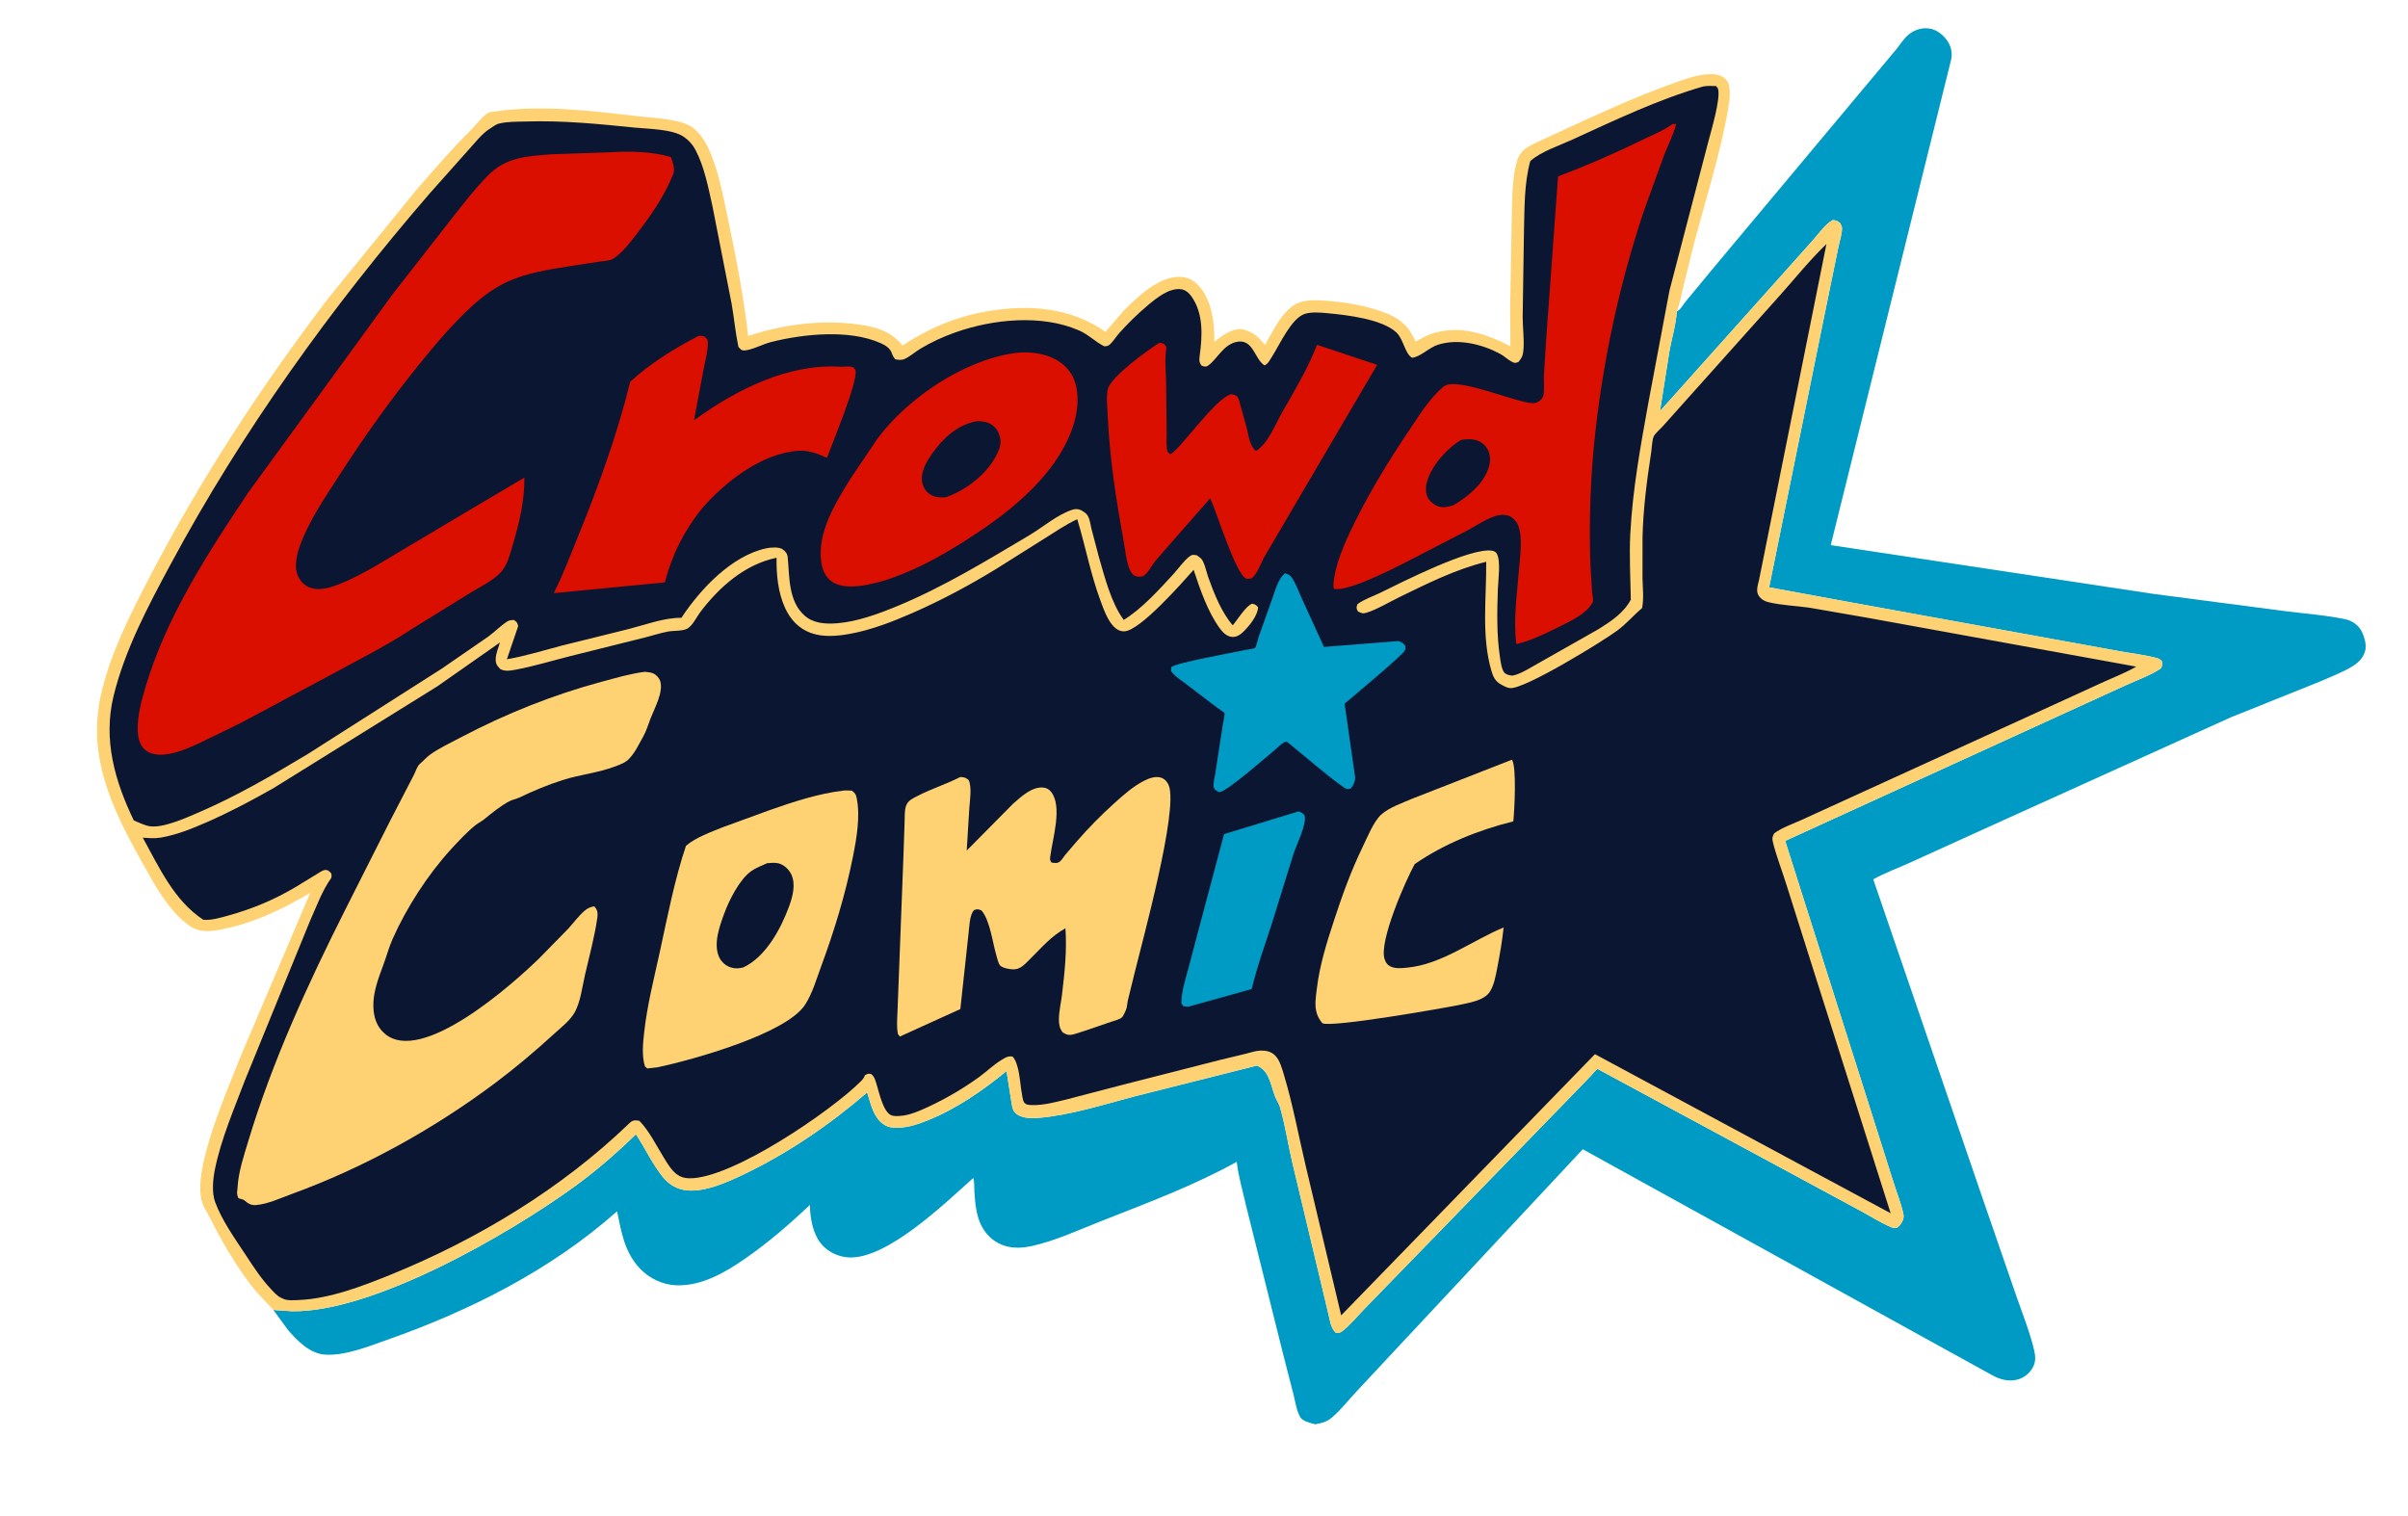 <?xml version="1.0" encoding="utf-8" ?>
<svg xmlns="http://www.w3.org/2000/svg" xmlns:xlink="http://www.w3.org/1999/xlink" width="1978" height="1245">
	<path fill="#009BC5" d="M1377.33 255.878L1378.38 255.245C1381.05 253.513 1382.66 250.011 1384.72 247.619L1407.06 220.612L1527.71 76.303L1557.18 41.092C1560.65 36.983 1563.79 31.553 1568.01 28.217C1572.9 24.347 1578.85 22.545 1585.02 23.481C1590.95 24.381 1596.17 28.611 1599.52 33.435C1602.6 37.861 1603.84 43.228 1602.83 48.542L1503.82 447.82L1769.14 487.903L1876.54 501.971C1892.99 504.116 1910.7 505.282 1926.86 508.778C1931.38 509.757 1935.64 512.499 1938.42 516.209C1941.47 520.28 1944.06 528.727 1943.02 533.772C1941.69 540.208 1937.25 544.449 1931.78 547.708C1923.58 552.592 1914.07 556.192 1905.33 560.001L1832.24 589.349L1646.32 673.477L1570 708.142C1559.75 712.879 1548.54 716.859 1538.74 722.348L1628.51 984.216L1656.27 1064.63C1661.34 1079.23 1667.38 1094.2 1670.92 1109.24C1672.05 1114.03 1672.32 1118.3 1670.07 1122.81C1667.62 1127.7 1663.21 1131.46 1657.97 1133.05C1650.37 1135.36 1642.95 1133.32 1636.23 1129.58L1300.13 944.071L1159.86 1094.24L1114.46 1142.84C1107.77 1149.99 1101.22 1158.48 1093.76 1164.73C1089.71 1168.13 1085.41 1169.12 1080.32 1170.02C1076.72 1169.01 1070.08 1167.63 1068.03 1164.1C1065 1158.87 1064.1 1151.79 1062.62 1145.96L1053.95 1112.2L1023.8 991.46C1021.09 979.244 1017.3 966.854 1015.9 954.408C980.839 973.874 941.787 988.433 904.473 1003.13C885.821 1010.48 866.716 1019.41 847.072 1023.7C840.759 1025.07 833.098 1025.52 826.803 1023.82C817.613 1021.33 810.894 1015.66 806.389 1007.33C801.905 999.036 800.949 987.984 800.383 978.728C800.178 975.38 800.5 970.876 799.453 967.718C776.112 988.468 728.933 1034.4 697.302 1032.95C688.946 1032.57 680.427 1028.62 674.958 1022.26C667.667 1013.77 665.404 1000.64 665.279 989.834C648.503 1005.66 631.001 1020.82 612.023 1033.96C595.4 1045.46 576.219 1056.62 555.324 1055.82C544.25 1055.39 533.139 1050.07 525.588 1041.99C512.86 1028.37 510.505 1012.38 506.885 995.055C452.606 1043.22 386.239 1076.62 318.152 1100.6C302.671 1106.05 283.534 1113.83 267.002 1112.79C254.581 1112 244.074 1101.36 236.451 1092.38L224.52 1076.09L239.772 1077.16C306.853 1078.27 419.063 1013.23 472.531 974.27C490.219 961.381 506.709 947.011 522.385 931.759C529.865 943.097 535.833 956.079 544.309 966.659C549.54 973.189 556.23 977.122 564.595 977.876C579.231 979.197 596.638 971.486 609.654 965.313C646.669 947.759 681.351 924.084 712.35 897.357C714.617 905.006 716.587 913.755 721.795 919.997C724.623 923.386 728.643 925.854 733.083 926.242C743.278 927.131 752.636 924.121 761.97 920.368C785.662 910.843 807.141 895.949 826.788 879.867L831.112 907.22C831.753 910.885 832.517 913.604 835.865 915.688C840.875 918.805 847.82 918.763 853.486 918.273C879.409 916.029 906.549 907.341 931.641 900.727L1032.46 875.345C1042.55 879.382 1043.82 891.128 1047.17 900.25C1048.31 903.367 1050.48 906.302 1051.38 909.362C1055.68 924.043 1058.03 939.983 1061.53 954.952L1086.28 1058.83L1091.14 1079.21C1092.52 1085 1092.98 1090.44 1097.17 1094.81C1100.1 1095.09 1100.74 1095.04 1103.18 1093.06C1109.72 1087.75 1115.78 1080.38 1121.7 1074.3L1159.8 1035.1L1284.42 906.867L1306.24 884.347C1307.16 883.39 1311.38 878.351 1312.3 878.09C1312.39 878.063 1316.88 880.576 1317.29 880.797L1479.27 968.184L1528.7 994.893C1536.79 999.268 1545.27 1004.72 1553.73 1008.2C1555.28 1008.84 1556.73 1008.8 1558.35 1008.44C1560.34 1007.09 1561.63 1005.38 1562.67 1003.24C1563.75 1001.01 1563.94 999.261 1563.4 996.847C1561.38 987.823 1557.68 978.702 1554.92 969.841L1533.71 902.849L1466.41 690.773L1686.32 590.259L1746.35 562.829C1755.61 558.588 1766.59 554.758 1774.99 549.094C1776.32 546.59 1776.22 546.155 1775.92 543.299C1774.77 541.998 1773.6 541.091 1771.92 540.637C1762.03 537.98 1751.18 536.757 1741.08 534.949L1684.87 524.724L1519.05 494.612L1453.21 482.482L1499.24 255.954L1510.08 203.063C1510.91 198.924 1513.48 190.938 1513.04 186.895C1512.93 185.93 1512.05 184.369 1511.68 183.413C1509.28 181.502 1508.73 181.185 1505.71 180.729C1499.88 183.446 1494.11 191.791 1489.71 196.722L1461.42 228.39L1363.54 337.766L1371.43 287.828C1373.34 277.487 1376.77 266.328 1377.33 255.878Z"/>
	<path fill="#FED272" d="M224.52 1076.09C218.608 1069.52 212.057 1063.29 206.64 1056.3C193.605 1039.48 181.859 1019.21 172.307 1000.15C170.288 996.124 167.331 991.998 166.025 987.717C162.563 976.374 165.67 960.532 168.398 949.448C175.108 922.185 187.106 894.566 197.361 868.432L254.836 733.408C231.189 747.518 205.609 759.602 178.194 764.158C169.797 765.553 162.041 765.303 155.016 760.096C138.046 747.52 127.45 727.599 117.358 709.529C100.82 679.917 85.316 650.729 80.731 616.621C78.366 599.027 79.915 581.988 84.311 564.846C92.549 532.715 108.317 502.08 123.578 472.791C165.496 392.343 214.89 317.015 269.753 244.847L341.611 156.488C356.353 139.492 371.335 122.156 387.294 106.3C391.262 102.358 395.879 96.033 400.422 93.025C402.428 91.697 406.708 91.55 409.153 91.223C447.18 86.128 488.082 91.319 525.958 95.677C537.549 97.011 560.144 97.79 569.339 105.038C574.992 109.494 579.308 116.012 582.242 122.51C590.425 140.63 594.203 161.976 598.291 181.356C604.866 212.528 610.945 244.342 614.567 276.01C644.32 266.152 675.562 262.35 706.69 266.731C720.12 268.621 732.814 272.745 741.23 283.848C762.746 269.695 785.327 260.126 810.81 255.749C844.702 249.926 879.36 252.311 908.109 272.615L923.157 255.077C934.57 243.683 951.796 227.071 968.977 227.449C975.268 227.587 979.891 229.705 984.218 234.226C995.382 245.893 997.824 265.45 997.466 280.873C1000.71 278.379 1004.01 275.54 1007.66 273.663C1011.62 271.626 1017.41 269.262 1021.8 270.768L1022.8 271.135C1030.55 273.461 1033.93 277.402 1039.15 283.343C1045.51 272.251 1053.57 254.505 1065.89 249.077C1072.05 246.364 1079.78 246.436 1086.39 246.832C1103.13 247.838 1123.74 251.074 1139.31 257.52C1151.16 262.426 1157.82 268.855 1162.81 280.581C1167.34 278.124 1171.99 275.413 1176.93 273.86C1199.11 266.874 1220.97 274.094 1240.67 284.467L1240.48 252.144L1241.75 180.801C1242.24 165.107 1241.71 146.271 1246.47 131.211C1247.38 128.337 1249.32 125.398 1251.52 123.356C1255 120.126 1260.17 118.01 1264.45 115.965L1286.96 105.53C1314.17 93.084 1341.46 80.455 1369.59 70.194C1380.53 66.202 1395.92 60.076 1407.68 60.96C1411.74 61.265 1416.02 62.846 1418.55 66.162C1422.42 71.24 1420.59 83.462 1419.57 89.334C1412.89 127.76 1400.42 165.765 1390.62 203.54L1382.49 236.578C1380.95 243.031 1379.88 249.73 1377.33 255.878C1376.77 266.328 1373.34 277.487 1371.43 287.828L1363.54 337.766L1461.42 228.39L1489.71 196.722C1494.11 191.791 1499.88 183.446 1505.71 180.729C1508.73 181.185 1509.28 181.502 1511.68 183.413C1512.05 184.369 1512.93 185.93 1513.04 186.895C1513.48 190.938 1510.91 198.924 1510.08 203.063L1499.24 255.954L1453.21 482.482L1519.05 494.612L1684.87 524.724L1741.08 534.949C1751.18 536.757 1762.03 537.98 1771.92 540.637C1773.6 541.091 1774.77 541.998 1775.92 543.299C1776.22 546.155 1776.32 546.59 1774.99 549.094C1766.59 554.758 1755.61 558.588 1746.35 562.829L1686.32 590.259L1466.41 690.773L1533.71 902.849L1554.92 969.841C1557.68 978.702 1561.38 987.823 1563.4 996.847C1563.94 999.261 1563.75 1001.01 1562.67 1003.24C1561.63 1005.38 1560.34 1007.09 1558.35 1008.44C1556.73 1008.8 1555.28 1008.84 1553.73 1008.2C1545.27 1004.72 1536.79 999.268 1528.7 994.893L1479.27 968.184L1317.29 880.797C1316.88 880.576 1312.39 878.063 1312.3 878.09C1311.38 878.351 1307.16 883.39 1306.24 884.347L1284.42 906.867L1159.8 1035.1L1121.7 1074.3C1115.78 1080.38 1109.72 1087.75 1103.18 1093.06C1100.74 1095.04 1100.1 1095.09 1097.17 1094.81C1092.98 1090.44 1092.52 1085 1091.14 1079.21L1086.28 1058.83L1061.53 954.952C1058.03 939.983 1055.68 924.043 1051.38 909.362C1050.48 906.302 1048.31 903.367 1047.17 900.25C1043.82 891.128 1042.55 879.382 1032.46 875.345L931.641 900.727C906.549 907.341 879.409 916.029 853.486 918.273C847.82 918.763 840.875 918.805 835.865 915.688C832.517 913.604 831.753 910.885 831.112 907.22L826.788 879.867C807.141 895.949 785.662 910.843 761.97 920.368C752.636 924.121 743.278 927.131 733.083 926.242C728.643 925.854 724.623 923.386 721.795 919.997C716.587 913.755 714.617 905.006 712.35 897.357C681.351 924.084 646.669 947.759 609.654 965.313C596.638 971.486 579.231 979.197 564.595 977.876C556.23 977.122 549.54 973.189 544.309 966.659C535.833 956.079 529.865 943.097 522.385 931.759C506.709 947.011 490.219 961.381 472.531 974.27C419.063 1013.23 306.853 1078.27 239.772 1077.16L224.52 1076.09Z"/>
	<path fill="#0A1632" d="M1399.17 70.988C1402.72 70.444 1406.04 70.541 1409.61 70.69C1410 71.219 1411.08 72.36 1411.24 72.923C1413.55 81.121 1405.61 107.3 1403.24 116.44L1371.36 238.649L1354.15 330.137C1347.62 366.384 1341.09 401.67 1339.17 438.567C1338.23 456.673 1339.3 474.528 1339.6 492.609C1333.69 503.632 1323.34 510.379 1313.01 516.862L1264.52 544.34C1258.55 547.59 1249.31 553.734 1242.66 554.952C1241.81 555.106 1239.49 554.585 1238.66 554.315C1238.06 554.118 1236.16 553.218 1235.77 552.699C1233.36 549.506 1232.65 543.494 1232.08 539.674C1229.34 521.44 1229.73 502.177 1230.4 483.753C1230.64 477.01 1232.92 460.707 1229.51 454.852C1228.63 453.326 1227.37 452.709 1225.63 452.41C1208.04 449.4 1150.89 478.596 1133.87 486.927C1127.91 489.849 1120.22 492.353 1115.04 496.336C1113.99 499.454 1114.02 499.351 1115.46 502.316C1118.49 503.732 1119.44 504.315 1122.77 503.251C1131.53 500.449 1140.66 494.845 1148.97 490.794C1172.07 479.526 1195.73 467.619 1220.82 461.499C1221.1 490.786 1216.71 522.34 1225.05 550.93C1226.5 555.914 1228.21 559.69 1233 562.308L1233.57 562.616C1235.76 563.82 1238.01 565.067 1240.56 565.254C1252.58 566.14 1316.31 526.995 1328.56 517.924C1336.06 512.376 1341.74 505.467 1348.86 499.541C1350.4 491.351 1349.39 483.326 1349.19 475.041L1349.23 440.889C1349.76 417.931 1352.83 394.379 1356.32 371.699C1356.87 368.092 1357 361.771 1358.39 358.553C1359.41 356.193 1364.05 352.203 1365.88 350.155L1389.74 323.468L1462.1 242.605C1474.61 228.627 1486.76 213.388 1500.29 200.47L1444.95 476.27C1444.02 480.547 1442.02 485.65 1444.76 489.523C1446.8 492.403 1449.39 493.898 1452.75 494.702C1463.58 497.297 1475.35 497.631 1486.4 499.219L1534.7 507.61L1754.79 547.615C1746.56 552.434 1737.04 556.051 1728.32 560.036L1678.83 582.671L1520.52 654.971L1479.88 673.543C1472.57 676.864 1463.65 679.885 1457.26 684.653C1455.93 687.651 1455.49 688.337 1456.28 691.614C1458.91 702.626 1463.36 713.869 1466.77 724.696L1490.89 800.897L1553.04 996.648L1310.14 865.964L1101.68 1080.54L1072.59 957.908C1066.68 933.063 1062.01 907.207 1054.61 882.804C1053.06 877.659 1051.28 870.838 1047.33 866.961C1044.01 863.694 1039.81 862.863 1035.29 863.036C1031.14 863.195 1027.05 864.717 1023.03 865.683L1001.7 870.824L921.661 891.268L877.711 902.733C868.323 905.045 856.995 908.185 847.292 907.781C844.993 907.686 842.674 907.612 841.194 905.498C840.092 903.925 839.651 899.74 839.294 897.785C837.782 889.486 837.331 873.921 831.825 867.971C828.099 867.294 826 868.682 822.79 870.613C816.229 874.558 810.468 880.262 804.24 884.769C791.08 894.293 776.993 902.497 762.268 909.344C755.379 912.547 747.227 916.139 739.637 916.679C737.377 916.84 734.16 917.051 732.049 916.124C725.521 913.256 722.325 898.115 720.361 891.789C719.256 888.232 718.65 884.827 715.683 882.318C712.908 881.724 712.859 882.012 710.473 883.284C709.746 885.431 708.51 886.87 706.94 888.44C682.698 912.671 601.002 968.562 566.252 967.921C562.299 967.848 559.294 967.062 556.085 964.735C551.499 961.41 548.204 955.706 545.281 950.953C539.144 940.974 533.339 929.131 525.22 920.735C521.488 920.021 519.712 920.059 516.815 922.856C461.552 976.197 392.418 1018.04 321.281 1046.95C297.768 1056.51 270.719 1066.95 245.075 1067.95C241.254 1068.09 236.212 1068.58 232.7 1066.95L231.797 1066.5L230.836 1066.08C227.571 1064.54 225.01 1061.51 222.567 1058.92C214.648 1050.52 208.639 1041.32 202.339 1031.69C193.408 1018.04 182.281 1002.74 176.668 987.31C173.841 979.538 174.947 968.353 176.556 960.492C181.662 935.558 192.191 911.243 201.177 887.496L254.447 757.001C259.695 745.415 264.536 731.732 271.963 721.436C272.57 720.595 272.236 718.706 272.221 717.638C270.591 715.806 269.379 714.27 266.566 714.724C264.758 715.016 261.488 717.309 259.906 718.268L242.715 728.745C225.234 739.122 207.195 746.662 187.612 752.065C181.108 753.86 173.841 756.106 167.036 755.596C142.857 739.625 130.931 712.801 117.275 688.119C122.304 688.44 126.868 688.926 131.9 688.08C145.07 685.864 157.627 680.759 169.803 675.437C188.524 667.256 206.639 657.615 224.418 647.572L359.37 563.726L410.673 527.777C409.376 531.907 407.282 537.008 407.18 541.367C407.084 545.476 408.363 546.824 410.957 549.649C414.989 551.604 418.554 551.044 422.829 550.263C437.917 547.51 452.904 542.916 467.782 539.148L531.001 523.357C536.861 521.808 542.824 519.919 548.778 518.796C553.368 517.929 560.772 518.593 564.711 516.315C569.035 513.815 572.239 506.752 575.315 502.706C591.094 481.949 611.881 463.62 637.889 458.177C637.673 471.991 639.065 486.771 644.891 499.431C649.266 508.939 656.142 516.367 666.121 519.983C676.169 523.623 687.665 522.571 697.986 520.714C715.792 517.511 733.39 510.629 749.893 503.386C773.663 492.954 796.567 480.66 818.695 467.104L859.212 441.597C867.754 436.229 875.691 430.77 884.882 426.526C891.681 448.842 895.813 471.512 904.004 493.557C906.626 500.612 909.71 509.589 915.115 514.934C917.495 517.288 920.37 518.821 923.787 518.606C936.688 517.793 970.778 479.073 980.489 468.097C985.766 484.082 992.208 503.191 1002.41 516.738C1004.81 519.923 1007.9 522.843 1012.08 523.198C1015.4 523.48 1018.4 521.717 1020.74 519.529C1025.79 514.803 1033.24 505.652 1033.42 498.869C1031.58 496.735 1031.34 496.598 1028.61 495.912C1023.4 497.62 1016.49 509.134 1012.62 513.652C1003.42 503.138 997.251 487.468 992.569 474.416C991.197 470.593 989.463 462.23 986.988 459.269C986.091 458.197 984.232 457.044 983.112 456.14C980.414 455.739 979.336 455.358 977.003 457.157C972.429 460.682 968.133 466.929 964.141 471.296C952.578 483.943 937.691 500.388 923.075 509.23C912.667 495.17 907.486 474.154 902.642 457.529L896.45 433.971C895.538 430.053 895.019 424.274 891.775 421.575L890.969 420.973C887.967 418.636 884.861 417.492 881.073 418.679C868.686 422.56 856.563 433.152 845.37 439.794C810.091 460.729 775.018 482.204 737.005 497.903C721.668 504.238 704.117 510.734 687.473 512.005C678.135 512.719 668.171 512.156 660.833 505.63C647.509 493.783 648.561 473.794 647.06 457.82C646.783 454.878 645.196 452.778 642.753 451.163C639.622 449.094 632.832 449.691 629.291 450.453C600.849 456.574 574.995 484.28 559.741 507.502C545.299 507.428 530.597 513.105 516.664 516.665L461.397 530.371C446.518 534.246 431.54 538.978 416.374 541.56L425.664 514.323C424.775 511.188 424.75 511.098 422.063 509.264C420.224 509.37 418.354 509.451 416.76 510.468C411.435 513.865 406.392 519.043 401.184 522.86L363.068 549.151L253.039 619.259C223.979 636.719 194.096 654.144 162.92 667.508C152.771 671.859 133.837 680.487 122.871 678.724C118.693 678.053 113.876 675.553 109.917 673.97C94.345 641.747 84.564 607.63 93.271 571.846C102.507 533.887 121.658 497.904 140.061 463.706C199.176 353.85 271.816 252.73 353.355 158.46L385.554 122.313C390.671 116.733 396.243 109.376 402.746 105.493C405.248 103.999 407.218 102.131 410.142 101.44C417.039 99.808 425.311 100.013 432.401 99.795C461.958 98.888 491.824 101.794 521.198 104.808C532.505 105.968 551.886 105.96 561.315 112.161C565.542 114.941 568.782 118.469 571.171 122.925C578.485 136.57 581.873 154.312 585.227 169.379L601.006 249.678C603.024 261.32 604.117 273.422 606.549 284.93C608.173 286.771 608.878 288.037 611.614 287.876C617.747 287.514 626.828 282.639 633.228 281.019C659.81 274.291 697.554 270.388 723.265 281.836C727.199 283.588 731.042 285.857 732.543 290.116C733.273 292.184 734.017 293.445 735.405 295.138C737.861 295.633 740.559 295.994 742.932 294.944C747.472 292.935 751.689 289.085 755.98 286.497C765.035 281.036 774.862 276.542 784.833 273.028C815.776 262.123 855.54 258.038 886.351 271.443C894.294 274.898 899.822 280.979 907.211 284.535C909.248 284.233 910.245 284.33 911.826 282.83C914.709 280.095 916.961 276.295 919.669 273.285C926.995 265.145 934.889 257.429 943.301 250.415C950.218 244.649 960.63 236.244 970.264 237.618C973.768 238.118 976.632 240.593 978.622 243.391C988.749 257.624 987.645 275.925 985.472 292.174C984.986 295.809 984.886 297.487 987.068 300.418C988.877 301.06 990.59 301.632 992.38 300.315C1000.17 294.586 1004.67 283.529 1015.27 280.983C1029.55 277.549 1030.33 295.048 1038.74 300.159C1041.76 298.868 1043.21 295.479 1044.99 292.737C1051.26 283.076 1060.66 261.439 1071.91 257.804C1077.3 256.06 1085.18 256.796 1090.83 257.32C1106.59 258.78 1135.18 262.165 1146.93 273.008C1152.93 278.556 1154.12 290.87 1159.95 293.889C1166.98 293.105 1173.73 285.54 1181.26 283.166C1197.83 277.944 1217.18 282.655 1232.12 290.615C1235.69 292.518 1238.63 295.57 1242.15 297.309C1244.64 298.533 1244.82 298.189 1247.36 297.324C1250.31 293.568 1251.01 292.019 1251.42 287.099C1252.12 278.611 1250.78 269.126 1250.76 260.474L1251.81 191.105C1252.32 171.954 1251.85 150.854 1257.02 132.34C1265.59 124.581 1280.99 119.524 1291.53 114.712C1326.65 98.67 1362 81.7 1399.17 70.988Z"/>
	<path fill="#009BC5" d="M1066.51 666.585C1069.01 667.136 1069.88 667.85 1071.58 669.741C1073.71 677.101 1064.84 694.048 1062.43 701.753L1044.59 759.161C1038.88 776.729 1032.45 794.488 1028.19 812.46L976.658 826.838C975.127 827.013 973.626 826.76 972.098 826.604L970.395 824.366C970.464 814.632 973.394 805.804 975.905 796.495L984.653 763.39L1005.46 685.195L1066.51 666.585Z"/>
	<path fill="#009BC5" d="M1055.47 470.845L1056.05 471.053C1058.04 471.805 1059.93 472.649 1061.16 474.467C1064.58 479.53 1067.02 486.609 1069.6 492.186L1087.56 531.415L1148.84 526.586C1151.49 527.602 1152.82 528.456 1154.52 530.743C1154.42 531.725 1154.46 533.223 1154.15 534.123C1152.92 537.728 1110.39 572.877 1104.5 578.075L1113.14 638.402C1113.23 641.926 1111.74 645.206 1109.47 647.815C1108.62 647.902 1107.14 648.268 1106.35 648.134C1102.41 647.472 1065.85 616.349 1059.44 611.179C1057.89 609.994 1057.09 608.8 1054.97 609.768C1052.54 610.874 1049.23 614.414 1047.08 616.158C1040.89 621.17 1007.52 650.651 1001.56 650.765C999.354 649.665 997.493 648.877 996.891 646.164C996.392 643.917 997.902 637.89 998.292 635.29L1004.4 595.507C1004.61 594.123 1006.24 586.769 1005.84 585.867C1005.48 585.039 1000.72 582.006 999.778 581.295L973.081 561.009C969.311 558.091 964.348 555.099 961.823 551.026C961.907 550.457 962.015 548.325 962.276 547.961C964.536 544.815 1014.83 535.646 1022.23 534.068C1023.41 533.819 1030.41 532.786 1030.98 532.2C1031.82 531.336 1033.27 525.012 1033.78 523.483L1045.38 490.882C1047.94 483.943 1049.78 475.888 1055.47 470.845Z"/>
	<path fill="#FED272" d="M1241.97 624.075C1245.93 629.988 1244.03 666.162 1243.07 674.71C1214.29 681.944 1186.68 692.949 1162.11 709.797C1154.2 724.103 1132.76 773.182 1137.28 787.683C1138.29 790.914 1139.87 793.009 1143.05 794.286C1146.99 795.869 1151.92 795.297 1156.03 794.888C1184.67 792.032 1208.9 772.732 1235.12 761.89C1233.97 772.913 1232.05 783.945 1229.94 794.819C1228.69 801.236 1227.39 809.183 1223.79 814.707C1218.91 822.18 1206.25 823.793 1198.06 825.641C1186.46 828.014 1094.18 844.277 1086.28 840.578C1084.32 838.223 1082.82 835.897 1081.83 832.975C1079.54 826.258 1080.89 818.76 1081.72 811.885C1084.04 792.881 1089.65 774.889 1095.58 756.748C1102.43 735.773 1109.8 715.302 1119.47 695.423C1123.17 687.828 1128.27 675.056 1134.29 669.413C1140.79 663.311 1152.5 659.399 1160.62 655.872L1241.97 624.075Z"/>
	<path fill="#DB0F00" d="M952.173 281.726C952.954 281.743 953.945 281.698 954.713 281.929C956.765 282.547 957.245 283.702 958.162 285.413L957.545 290.547C956.87 298.622 957.82 307.014 957.912 315.136L958.329 356.027C958.377 359.592 957.771 367.712 959.084 370.892C959.337 371.504 960.439 372.493 960.903 373.042C966.401 373.574 998.725 325.861 1011.7 323.81C1013.51 324.315 1015.25 324.436 1016.45 326.056C1017.86 327.967 1018.51 331.588 1019.18 333.924L1024.14 351.651C1025.67 357.717 1026.5 366.423 1031.68 370.409C1041.6 364.343 1047.29 349.158 1052.87 339.342C1063.46 320.705 1074.03 303.392 1081.85 283.278L1131.23 299.742L1078.41 389.617L1039 456.751C1035.81 462.171 1032.93 471.449 1028.12 475.138C1026.88 475.264 1024.87 475.774 1023.73 475.365C1015.3 472.362 999.156 419.997 994.119 409.302L954.363 454.616C951.895 457.53 949.204 460.439 947.006 463.562C944.83 466.652 943.102 470.336 939.932 472.575C937.775 474.098 935.754 473.894 933.274 473.434C931.68 473.138 929.856 471.389 929.061 470.015C925.148 463.263 924.309 451.457 922.854 443.567C916.573 409.528 911.299 374.811 909.878 340.198C909.614 333.771 908.561 326.078 909.948 319.842C912.208 309.686 942.429 287.774 952.173 281.726Z"/>
	<path fill="#DB0F00" d="M573.502 276.105C574.204 275.998 574.914 275.868 575.629 275.914C578.905 276.129 579.236 276.735 581.262 279.135C582.206 286.348 579.453 295.179 578.138 302.378L570.055 345.298L571.413 344.315C605.253 319.899 647.222 298.766 690.095 301.22C693.296 301.403 696.639 300.726 699.792 301.343C701.556 301.688 701.803 302.832 702.76 304.252C704.884 313.238 683.71 364.049 679.286 376.08C671.849 372.718 664.165 369.74 655.83 370.296C625.6 372.31 595.396 395.913 576.327 418.028C561.731 436.404 552.029 455.694 546.112 478.392L454.849 487.244C462.386 472.516 468.361 456.55 474.6 441.222C491.488 399.725 506.979 357.085 517.722 313.538C533.847 298.718 554.056 286.141 573.502 276.105Z"/>
	<path fill="#DB0F00" d="M833.089 290.082C843.892 288.494 856.967 289.871 866.649 295.007C874.516 299.18 880.763 305.891 883.266 314.571C888.438 332.505 882.285 352.249 873.589 368.011C855.68 400.475 822.844 425.199 792.091 444.663C770.707 458.198 747.902 470.6 723.523 477.755L711.854 480.501C702.934 482.068 690.669 483.214 682.905 477.466C677.866 473.736 675.501 467.884 674.625 461.855C671.059 437.293 686.59 412.724 698.822 392.886L720.92 360.112C745.869 326.827 791.468 296.085 833.089 290.082Z"/>
	<path fill="#0A1632" d="M802.498 345.979C805.631 345.89 809.654 346.385 812.503 347.7C816.478 349.535 819.188 352.624 820.664 356.682C822.804 362.566 821.967 366.737 819.254 372.432C811.327 389.075 793.929 402.609 776.835 408.503C771.951 408.745 767.856 408.727 763.598 405.837C760.136 403.486 758.147 399.829 757.444 395.758C756.093 387.94 760.914 379.47 765.199 373.307C774.306 360.208 786.299 348.872 802.498 345.979Z"/>
	<path fill="#FED272" d="M692.986 649.414C695.143 649.18 697.555 649.455 699.737 649.504C702.219 651.388 702.97 652.195 703.646 655.334C706.878 670.351 703.564 689.06 700.596 703.924C694.454 734.691 685.377 764.448 674.508 793.865C670.638 804.336 667.449 815.792 661.386 825.25C646.004 849.242 569.177 870.555 540.123 876.776L531.684 877.711L529.752 875.98C527.081 867.314 528.15 856.922 529.138 848.029C531.641 825.497 537.319 803.432 542.13 781.318C548.427 752.369 554.04 722.976 563.463 694.844C571.064 688.088 584.646 683.221 594.041 679.42L631.995 665.572C651.749 658.617 672.123 651.916 692.986 649.414Z"/>
	<path fill="#0A1632" d="M630.23 709.058C633.235 708.838 636.916 708.46 639.823 709.299C644.113 710.536 647.952 714.134 649.905 718.121C653.895 726.26 651.114 736.577 648.159 744.622C641.386 763.063 628.974 786.142 610.523 794.729C606.89 795.652 603.704 795.845 600.093 794.651C595.969 793.288 592.382 790.031 590.624 786.049C585.881 775.305 591.023 761.012 594.812 750.682C598.825 739.743 607.344 722.454 617.178 715.526C620.943 712.873 626.035 711.006 630.23 709.058Z"/>
	<path fill="#FED272" d="M788.772 638.299C792.454 638.552 792.897 638.552 795.744 640.851C798.389 646.593 796.697 657.382 796.241 663.718L794.096 698.703L832.315 660.104C838.927 654.379 847.785 645.981 857.166 646.97C859.689 647.236 861.874 648.517 863.435 650.51C872.947 662.656 864.54 689.023 862.822 702.987C862.514 705.485 862.14 706.536 863.779 708.58C866.537 708.884 868.349 709.518 870.687 707.641C872.353 706.304 873.672 703.807 875.074 702.152L884.755 690.889C894.335 679.846 904.805 669.298 915.66 659.522C923.076 652.843 931.084 645.736 940.07 641.231C944.161 639.181 949.782 637.193 954.307 639.042C957.105 640.186 959.102 642.603 960.142 645.378C967.858 665.959 938.764 771.584 931.844 799.812L926.483 821.724C925.855 824.355 925.879 827.651 924.753 830.026C924.074 831.456 922.715 834.723 921.594 835.752C919.8 837.396 915.865 838.294 913.541 839.114L891.696 846.569L881.922 849.688C878.147 850.66 876.175 850.081 872.962 848.133C870.435 844.822 869.86 841.96 869.817 837.829C869.747 831.197 871.586 823.639 872.373 816.974C874.508 798.878 876.513 780.791 875.17 762.573C863.124 769.271 855.681 778.422 845.964 787.985C841.854 792.03 838.114 796.654 831.807 796.301C828.985 796.143 823.324 795.231 821.43 792.991C819.944 791.233 819.024 786.799 818.363 784.563C815.367 774.435 813.132 755.662 806.164 747.883C803.289 746.761 803.121 746.667 800.182 747.553C796.239 751.481 796.239 762.201 795.474 767.857L788.841 828.93L739.149 851.501L737.601 849.478C736.37 843.554 736.984 837.296 737.208 831.288L738.272 803.6L742.081 704.003L743.054 675.537C743.229 671.473 742.934 666.125 744.124 662.319C745.593 657.624 749.619 656.003 753.614 653.91C765.125 647.881 777.27 644.245 788.772 638.299Z"/>
	<path fill="#DB0F00" d="M1373.79 101.893L1376.83 101.821C1374.77 110.429 1370.13 119.26 1366.89 127.562L1350.1 173.971C1330.47 232.931 1317.55 292.552 1310.53 354.261C1306.47 389.899 1305.23 427.159 1306.37 463.034L1307.82 486.71C1308.03 488.722 1309.15 493.381 1308.28 494.901C1302.87 504.341 1290.56 510.016 1281.28 514.611C1269.71 520.337 1258.22 526.087 1245.62 529.148C1242.89 509.757 1246.22 487.711 1247.71 468.126C1248.54 457.207 1251.09 441.925 1247.02 431.561C1245.71 428.209 1242.67 425.009 1239.3 423.715C1236.29 422.558 1232.34 422.704 1229.3 423.607C1220.98 426.08 1212.58 431.877 1204.86 435.999L1167.4 455.346C1154.5 461.967 1108.62 486.7 1095.72 483.669C1095.4 482.508 1095.21 481.573 1095.3 480.357C1096.53 463.583 1104.59 445.913 1111.88 430.989C1124.85 404.421 1140.4 378.959 1156.9 354.445C1165.14 342.207 1174.34 326.925 1185.87 317.531C1196.41 308.931 1244.95 330.941 1259.43 331.23C1261.66 331.275 1263.74 330.145 1265.35 328.655C1266.73 327.387 1267.75 325.938 1267.98 324.048C1268.62 318.895 1268.07 313.318 1268.2 308.111L1270.07 278.652L1279.84 144.861C1304.2 135.726 1327.71 125.436 1351.08 113.958C1358.29 110.417 1366.9 107.05 1373.32 102.257L1373.79 101.893Z"/>
	<path fill="#0A1632" d="M1200.32 361.341C1203.98 360.766 1208.37 360.501 1211.98 361.41C1216.2 362.47 1219.57 365.135 1221.81 368.813C1224.23 372.776 1224.4 378.399 1223.25 382.803C1219.58 396.851 1205.8 408.048 1193.88 415.052C1190.3 416.057 1186.38 417.15 1182.65 416.297C1178.86 415.433 1175.02 412.535 1173.05 409.162C1170.87 405.445 1171.01 399.963 1172.13 395.903C1175.78 382.576 1188.67 368.144 1200.32 361.341Z"/>
	<path fill="#FED272" d="M529.562 551.879C531.868 552.063 534.394 552.252 536.543 553.17C539.011 554.223 541.526 556.969 542.327 559.544C545.114 568.493 537.641 581.753 534.408 590.146C532.438 595.26 530.881 600.685 528.14 605.458C524.286 612.169 522.234 617.346 516.921 623.178C513.905 626.489 509.37 628.052 505.247 629.612C491.252 634.908 476.532 636.26 462.459 640.711C449.684 644.752 438.458 649.521 426.386 655.249C423.91 656.424 421.108 656.825 418.683 658.068C411.37 661.818 404.126 667.823 397.757 672.978C395.374 674.907 392.568 676.234 390.191 678.148C383.532 683.509 376.17 691.415 370.392 697.728C351.422 718.454 333.85 745.71 322.504 771.326C319.47 778.178 317.593 785.296 315.014 792.301C310.928 803.397 306.258 815.167 306.703 827.204C307.017 835.671 309.297 843.166 315.823 848.921C346.149 875.663 422.045 807.615 442.738 787.412L466.598 763.075C470.975 758.288 475.075 752.661 479.902 748.39C482.225 746.335 485.111 744.815 488.222 744.599L489.067 745.606C490.958 748.12 491.112 750.707 490.689 753.707C488.485 769.338 484.144 785.263 480.569 800.639C478.285 810.465 476.858 823.643 471.635 832.36C467.775 838.803 460.539 844.349 455 849.416C439.266 863.81 423.127 877.396 406.046 890.184C355.746 927.744 298.83 959.256 239.869 980.752C230.951 984.004 219.666 989.257 210.139 989.921C206.03 990.207 203.793 988.65 200.828 986.125C199.196 984.734 197.481 985.355 195.579 983.931C195.177 982.374 194.478 980.512 194.781 978.91C195.026 977.611 195.073 976.505 195.152 975.181C195.912 962.443 200.294 949.477 203.944 937.372C223.762 871.642 252.899 808.301 283.755 746.978L319.534 676.106L340.003 636.505C341.438 633.837 342.544 629.464 344.871 627.526C347.67 625.195 350.073 622.257 353.004 620.126C360.658 614.56 370.25 610.084 378.655 605.664C415.504 586.284 454.446 570.704 494.686 559.905C506.226 556.808 517.689 553.407 529.562 551.879Z"/>
	<path fill="#DB0F00" d="M501.151 125.093C517.233 124.016 535.711 124.469 551.179 129.024C552.448 133.505 554.786 138.503 553.015 142.971C546.707 158.879 536.892 173.895 526.572 187.445C520.641 195.232 511.641 208.09 503.06 212.841C500.369 214.331 495.823 214.378 492.775 214.855L465.873 218.993C450.19 221.468 432.71 224.346 418.14 230.826C406.76 235.888 396.746 243.185 387.58 251.557C371.745 266.021 357.776 282.726 344.291 299.35C320.553 328.614 298.737 359.385 278.325 391.049C266.917 408.746 253.988 427.637 246.651 447.499C243.857 455.062 241.21 465.665 244.835 473.321C246.98 477.849 250.411 481.387 255.257 482.927C261.911 485.042 269.373 483.262 275.742 480.954C293.991 474.34 311.855 462.903 328.548 453.018L384.655 419.603L430.74 392.335C430.988 411.442 426.401 430.403 420.914 448.582C418.733 455.808 417.151 462.894 412.373 468.927C406.309 476.583 394.119 482.13 385.731 487.339L338.505 516.569C316.813 530.931 292.734 542.829 269.887 555.344L197.331 594.103L163.828 610.439C155.018 614.46 144.464 619.12 134.765 619.833C129.087 620.25 123.298 619.614 118.885 615.667C114.411 611.666 113.29 605.4 113.131 599.664C112.806 587.918 116.281 575.233 119.604 564.065C136.787 506.327 170.924 453.923 204.173 404.22L322.752 241.376L366.276 185.653C377.355 171.577 387.898 157.452 400.407 144.563C415.708 128.798 432.888 128.313 453.237 126.728L501.151 125.093Z"/>
</svg>
